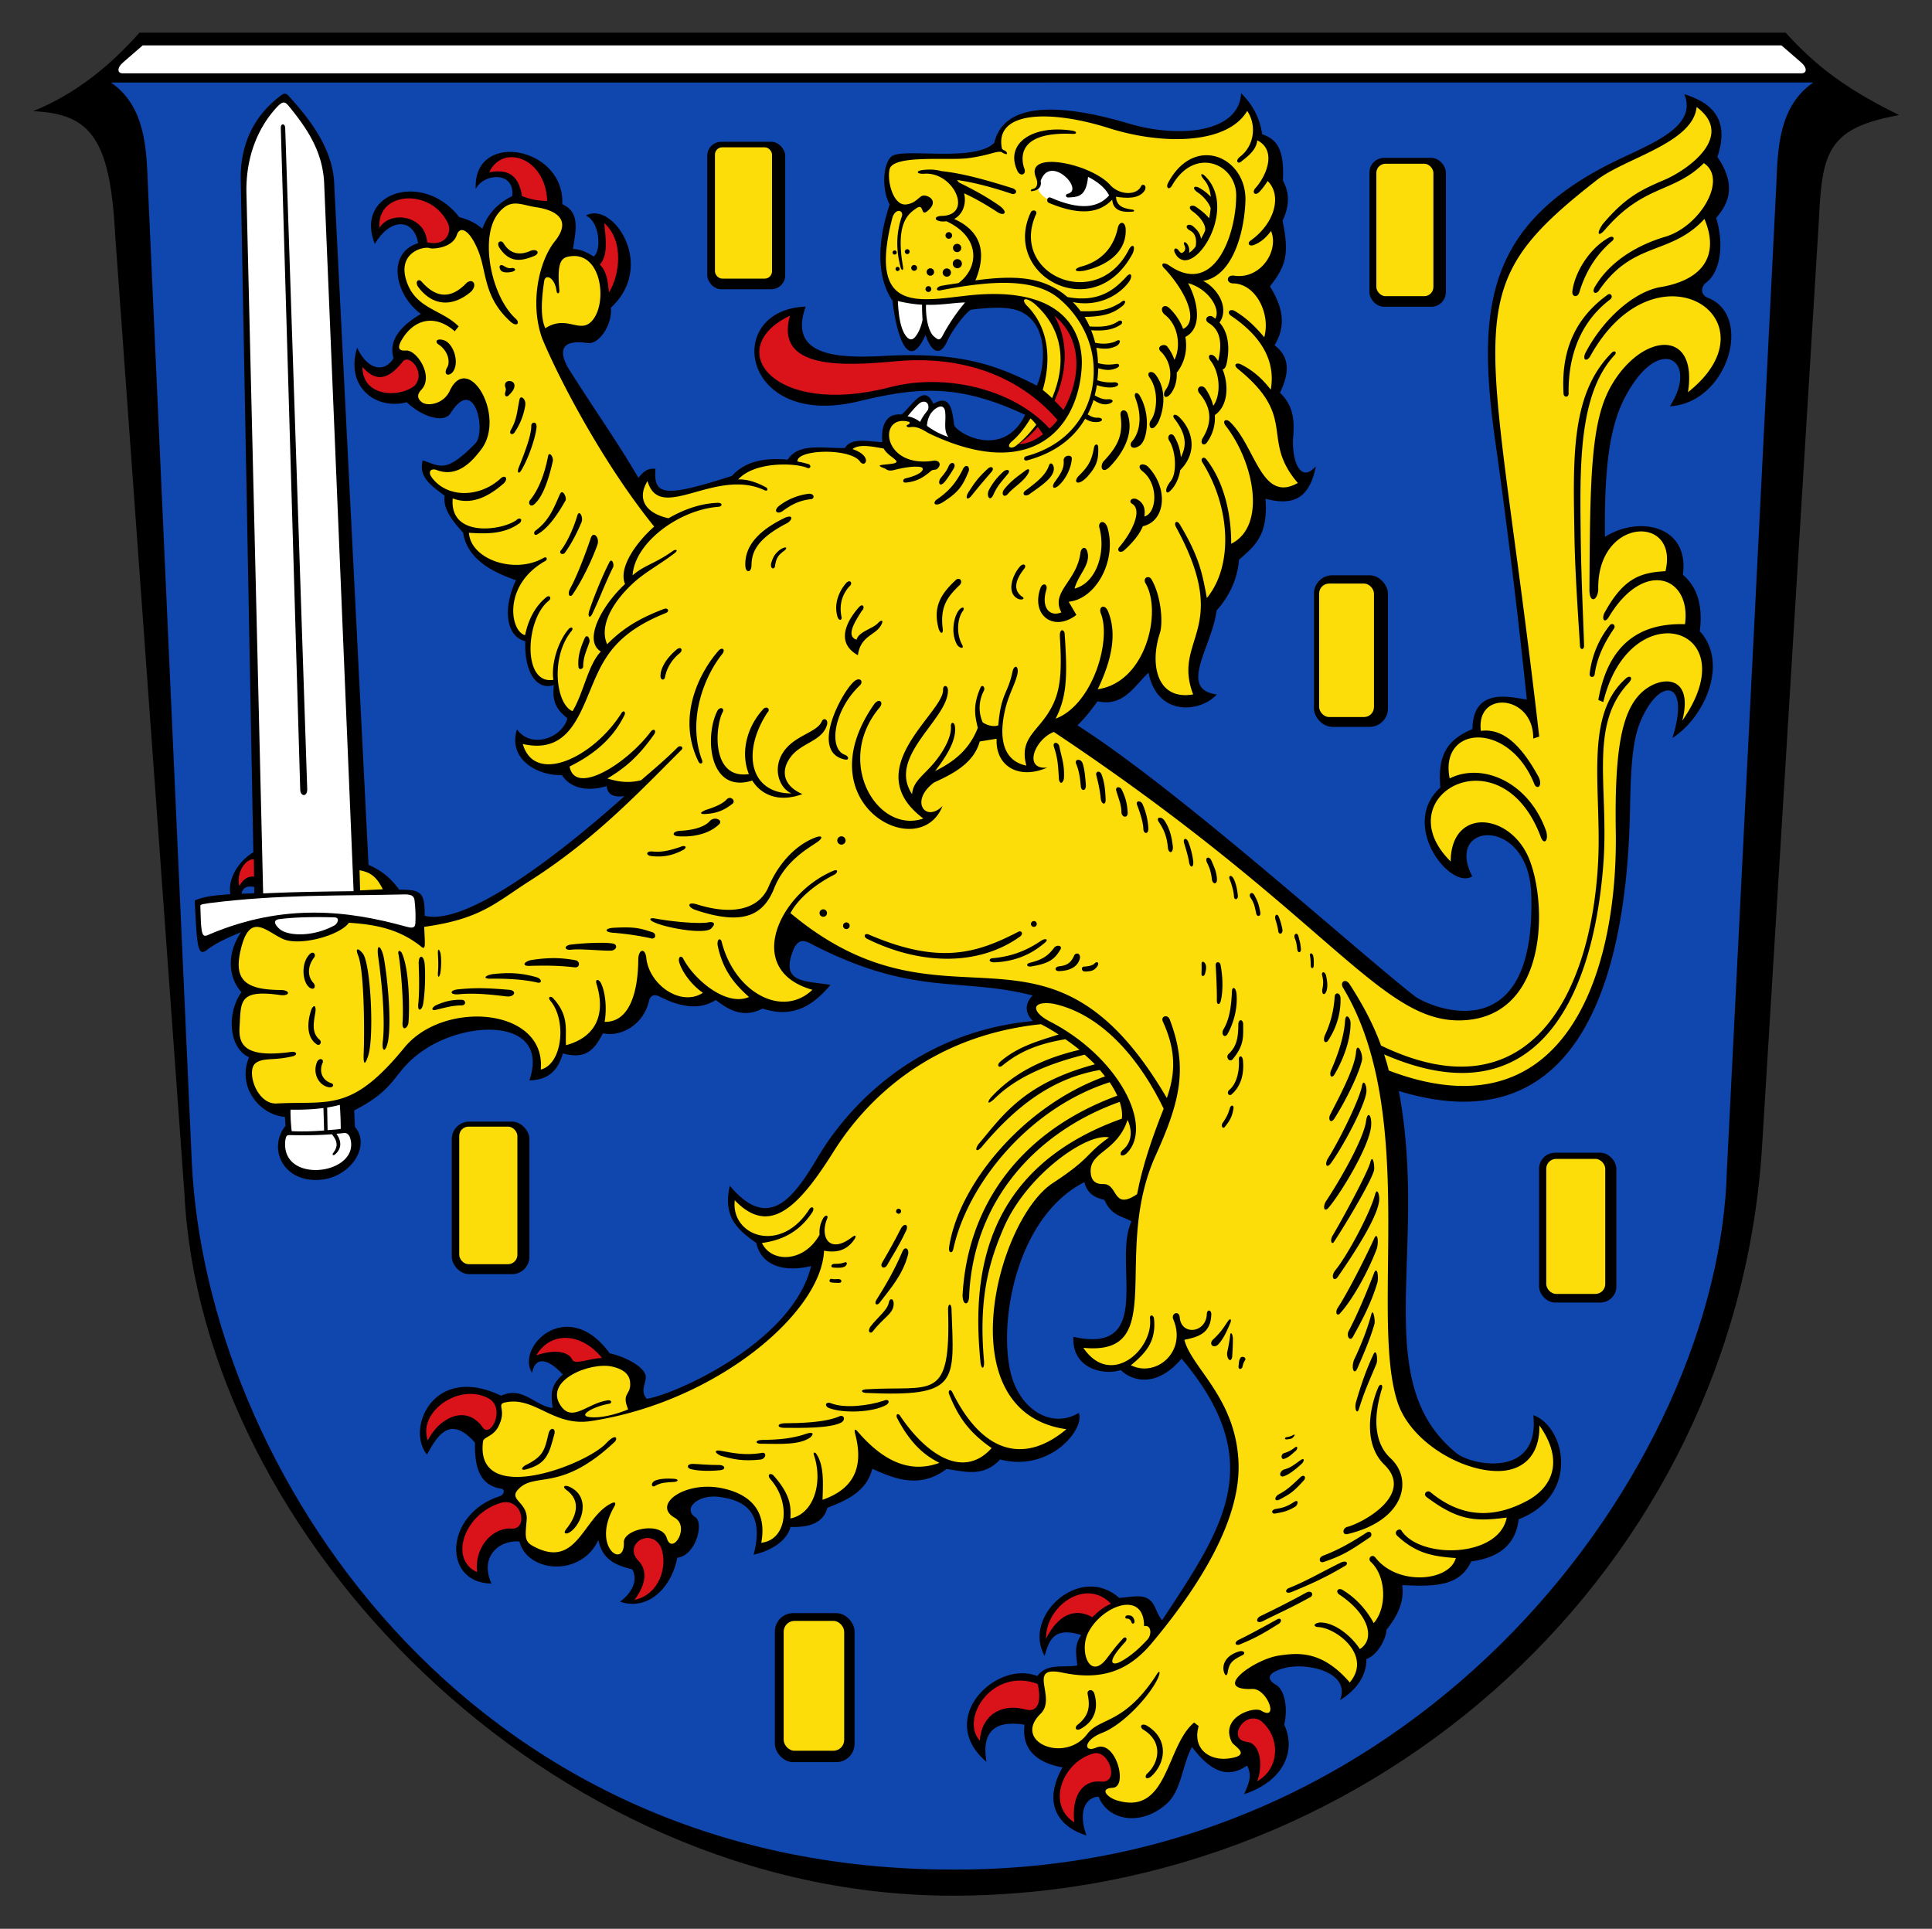<svg xmlns="http://www.w3.org/2000/svg" width="1167" height="1165"><rect width="100%" height="100%" fill="#333333" stroke="none"/><path d="M-176.078 33.35h-99.438c-1.774 2-3.825 3.682-6.421 4.742 3.478.147 4.65 1.672 4.953 7.437l4.187 57.938c1.019 20.622 22.006 42.447 46.464 42.409 25.526-.04 47.365-19.792 48.844-45.472l3.427-55.86c.18-4.065.619-5.458 4.843-6.218-3.706-1.796-5.414-3.399-6.86-4.976z" style="fill:#000;fill-opacity:1;stroke:none;stroke-width:1px;stroke-linecap:butt;stroke-linejoin:miter;stroke-opacity:1" transform="matrix(10 0 0 10 2839.376 -313.757)"/><path d="M-277.236 36.36c2.074 1.43 2.15 3.973 2.23 6.195l2.657 59.068c.862 18.114 16.324 42.76 46.05 42.674 28.289.086 46.25-24.373 46.674-42.3l2.983-59.442c.08-2.222.156-4.764 2.23-6.196z" style="fill:#0f47af;fill-opacity:1;stroke:none;stroke-width:1px;stroke-linecap:butt;stroke-linejoin:miter;stroke-opacity:1" transform="matrix(10 0 0 10 2839.376 -313.757)"/><path d="m-275.318 34.117-1.188 1.031c-.363.306-.374.667 0 .657h101.364c.374.01.363-.351 0-.657l-1.188-1.03z" style="fill:#fff;fill-opacity:1;stroke:none;stroke-width:6.025;stroke-opacity:1" transform="matrix(10 0 0 10 2839.376 -313.757)"/><g transform="matrix(10 0 0 10 16.874 -43.757)"><path d="M73.28 10.005c-.119 2.377-3.706 2.745-6.78 1.834-3.564-1.058-7.486-1.547-8.127 1.16-1.208 1.217-5.607.268-6.223.836-.528.487-.57 2.014-.1 2.89-1.035 3.148-.428 4.957.169 5.803.248 2.097.95 4.422 2 2.078.345 1.055.878 1.336 1.312.377.354-.783 1.22-1.847 1.453-1.904 1.429-.173 2.408-.176 3.059.158 1.768.909 1.293 3.64.894 4.43-2.634-1.36-4.826-2.023-9.166-1.795-2.575.135-5.925.142-4.79-2.977-5.034.183-3.908 7.44 3.185 5.723 3.632-.88 6.067-1.059 10.07.814-1.337 2.753-4.24 1.07-4.297.573-.114-1.006-.288-1.807-1.25-1.24-.55-1.254-1.256.076-1.916.65-1.158-.119-1.229 1.065-1.164 1.668-.855-.032-1.875-.304-2.262.353-1.382.029-2.781-.323-3.453.701-1.553-.147-2.668.189-3.367.985-4.01 1.277-4.764 1.238-4.619-.422-.51-.084-.768.232-1.035.533-1.357-2.32-2.512-3.89-4.285-6.703-.747-1.436.213-1.582 1.218-1.436.717.104 1.51-1.155 1.405-2.13 2.78-2.574.086-6.483-1.51-5.565.837.349.955 2.097.477 2.47-.418-.258-.835-.457-1.252-.452.142-1.062.48-2.21-.65-2.707.164-3.503-5.415-4.488-5.225-.916.442-.943 2.37-1.115 2.203.425-.84.413-1.474 1.05-1.805 1.971-.43-.37-.901-.574-1.393-.695-2.165-2.816-6.36-1.511-5.101 1.613.95-1.618 2.365-1.534 2.613-.045-1.958.612-1.362 3.173.17 4.276-1.043.605-2.014 1.505-1.652 2.671-.566.925-1.59.69-2.2-.634-.73 2.388 1.143 3.783 2.995 3.293.81.79 2.217 1.35 2.658.65 1.466-2.327 2.16 1.154 1.482 1.846-1.834 1.87-2.139 1.327-3.176 1.021-.275 1.03.578 1.559 1.327 2.133-.118.769.452 1.501 1.115 2.228.267 1.755 2.09 2.484 3.191 2.874-.858 1.831-.532 3.43.565 3.681-.073 1.858.683 3.002 1.73 2.649-.17 1.251.397 1.64.809 2.01-.279 1.151-2.154 1.893-3.043.667-.562 1.813 1.246 2.806 2.72 2.768.466.737 1.467 1.04 2.696.658.066.595.517.674 1.08.608-3.453 3.1-9.443 7.902-12.07 7.224.002-1.38-.171-1.583-1.537-1.574-.436-.594-.98-1.13-1.854-1.496l-2.068-41.008c-.036-2.279-1.573-4.13-2.778-5.463-.185-.183-.296-.122-.502.04-1.816 1.38-2.354 3.205-2.375 4.843l.764 40.826c-.967.584-1.557 1.687-1.383 2.527-.86.08-1.462.097-2.158.381.134 2.639.16 3.404.701 3.02.597-.462 1.285-.767 2.102-1.104-.977 1.438-.677 2.888.025 3.625-.931 1.286-.754 3.397.455 3.93-.747 1.807.652 3.486 2.166 3.606l.037.537c-1.022 1.243-.282 3.287 1.858 3.271 2.042-.015 3.343-2.066 2.332-3.207l-.043-.992c2.768-1.422 2.268-2.355 4.248-3.674 2.789-1.857 7.588-1.806 6.334 1.86.889-.031 1.66-.345 2.023-1.633 1.401.388 1.913-.235 2.42-1.213 1.066.233 2.415-.48 2.772-1.912.085-.426.366-.464.695-.287 1.385.706 2.49.743 3.346.185.66.492 1.578 1.174 2.828.518 1.88.619 3.08-.217 4.103-1.426-1.472-.267-3.097-.056-2.224-2.16.27-.6.619-.567 1.056-.323 6.184 3.211 8.961 1.986 13.381 3.12-.394.392-.556.96.012 1.544-6.974.647-11.132 5.107-12.961 8.18-1.47 2.47-2.971 4.6-5.344 1.768-.431 1.877.47 2.668 1.598 3.453.31 1.405 1.734 1.789 3.314 1.394-1.122 4.665-8.382 7.814-9.933 8.022-.478-.558.113-1.1-.104-1.53-.29-.573-1.391-1.062-2.129-1.218-2.536-3.486-5.679-.42-4.693 1.176.262-1.224 1.234-.599 1.861.109-.837.7-.684 1.355-.617 2.016-1.066-.115-1.79-1.34-3.113-.74-4.06-1.95-5.765 1.957-4.479 3.554.58-1.024 1.35-2.484 2.903-.717-.03 1.571.325 2.583 1.595 2.782.235.032.166.371-.093.449-3.378 1.088-3.47 5.257-.506 5.275-.737-1.62.463-2.643 1.691-2.535.489 1.887 3.712 2.165 4.766-.092.246 1.231 1.12 1.542 2.047 1.772.35.629.032 1.371-.735 1.955 1.686.568 3.106-.841 3.453-2.656 1.135-.133 1.616-2.106 1.096-2.446-.79-.517.163-1.415 1.488-1.222 1.11.16 2.788.634 2.028 3.484 1.02-.227 2.001-.805 2.23-1.68 1.201.049 2-.28 2.223-1.152 1.273-.488 2.38-1.03 2.715-2.36 1.451.666 2.913 1.192 4.484.016 1.099.142 2.214.526 3.235-.576 3.048.79 5.152-1.874 4.753-2.816-1.64 1-3.615-.2-4.134-2.51-.71-3.164.426-9.359 4.47-11.424.202.736.667.941 1.21 1.068.437.98 1.072.977 1.642 1.297-1.16 2.466 1.455 8.088-3.51 6.977-.109 1.913 1.807 2.35 2.861 2.008.662.651 2.138 1.116 3.672-.692 5.306 6.301 2.48 10.234-1.172 15.799-.348-.382-.384-.928-.755-1.223-.428-.34-.95-.2-1.84-.12-2.346-2.106-5.87 1.08-4.506 3.497.263-.9.536-1.794 2.215-1.254-.457.611-.29 1.223-.244 1.834-.824.158-1.806-.168-2.412.641-2.489-.988-6.155 2.58-3.073 5.178-.228-1.369.076-2.59 2.301-2.239-.244 1.905 1.386 2.422 2.295 2.575-1.413 2.523.185 3.754 1.447 4.109-.464-1.245-.187-2.276.733-2.338.596 1.517 2.664 1.78 4.15.39.86-.804.902-2.315 1.488-3.392.976 1.276 2.028 2.033 3.326 1.123.366.661.041 1.184-.173 1.729 2.572-.86 3.1-2.797 2.42-4.192.255-1.144-.03-2.145-.49-2.41-.564-.324-.584-.71.452-1.002 1.404-.394 4.086.236 3.407 1.922 1.034-.632 1.61-1.513 1.593-2.48.69-.244 1.186-1.218 1.221-1.774.63-.798 1.084-1.65.945-2.691 1.945.086 3.453.1 4.17-1.434 1.739-.225 2.695-1.073 2.866-2.543 3.731-1.461 2.807-5.598.884-6.29.4 3.823-3.706 3.052-4.636 2.3-5.35-4.326-1.671-12.209-3.489-21.88 11.426 3.5 13.789-7.916 13.963-16.946.046-2.378.113-4.109.616-5.334 1.134-2.766 3.073-2.61 1.947.959 2.021-1.308 3.378-4.584 1.652-6.45.189-1.468-.109-2.631-1.02-3.408.41-2.965-2.637-3.6-4.708-2.289-.066-5.514.57-7.55 1.673-9.213 1.92-2.894 3.917-1.26 2.25 1.323 3.506-.193 5.067-5.507 2.272-6.56-.437-.186-.4-.66-.096-.897.949-.702 1.072-2.485.617-3.918.826-.946 1.195-2.052.075-3.684.618-1.836.133-3.141-1.996-3.789.846 2.063-2.237 3.062-4.475 4.191-7.557 3.815-8.067 8.868-6.924 16.926a429.167 429.167 0 0 1 1.883 15.446c-.937-.124-3.258-.798-3.281 1.785-1.508.63-2.119 1.545-1.942 3.53-2.499 2.257.608 6.223 1.928 5.364-1.717-3.296 3.406-3.665 3.562 1.055.324 9.743-6.273 6.78-7.043 6.178-3.631-2.843-14.16-12.388-20.367-16.354.48-.458.854-.951 1.211-1.451 1.579.343 2.205-.906 3.084-1.729.524 2.666 3.128 2.415 4.125 1.315-2.373-.316-.28-2.894-.017-5.067.772-.864 1.253-1.874 1.359-3.072 1.026-.89 1.752-1.509 1.598-3.68 1.406.36 2.625.235 3.04-1.966-.981 1.125-1.474-.487-1.367-1.762.1-1.177-.064-1.964-.798-2.676.5-1.071.697-2.086-.33-2.869.464-.784.802-1.843-.278-3.555.952-1.217 1.188-1.92.762-3.972.39-.807.465-1.613.023-2.42.077-1.685-.236-2.465-1.25-2.795-.13-.827-.443-1.655-1.277-2.483zM13.674 57.948v.377l-.77.036c.055-.339.288-.501.77-.413z" style="fill:#000;fill-opacity:1;stroke:none;stroke-width:1px;stroke-linecap:butt;stroke-linejoin:miter;stroke-opacity:1"/><path d="M29.484 16.67c-.361-.007-.703.122-1.086.606-1.12 1.415-.438 4.94 1.043 6.33.285.224.144.535-.242.242-1.7-1.5-1.47-3.03-2-4.328-.542-1.325-1.11-1.506-1.293-.953-.274.824-1.503.85-1.616.803-.344-.146-2 .225-1.425 1.98.552 1.689 2.128 1.71 3.15 2.739l-.234.298c-1.187-1.057-2.503-.764-3.256.612-.219.437-.09.578.318.549.636-.046 1.695 1.55.922 2.367-.297.314-.228.563.041.761.325.248 1.292.126 1.676-.699 1.119-2.402 3.461 1.587 1.857 3.598-.389.487-1.303 1.71-2.648 1.191-.329-.124-.554.08-.309.43.927 1.285 2.891 1.236 4.139.107.287-.293.517-.044.238.252-1.027.913-2.055 1.324-3.101.924-.21 2.407 3.014 1.94 3.859 1.301.206-.195.39-.015.195.182-.944.71-2.118.655-3.076.593.118 1.637 2.797 2.51 4.496 1.524.215-.123.266.083.135.17-2.616 1.462-2.136 4.274-1.238 4.49.214-1.019.648-1.77 1.279-2.29.19-.163.375.045.123.237-1.38 1.123-1.579 5.06.309 4.752-.145-.915.261-2.31.927-3.074.184-.181.33-.038.13.17-1.24 1.578-.902 4.385.099 4.797.674-1.11.931-2.796 1.71-3.602-1.09-.674.064-2.78 1.46-4.078-.416-.993.69-2.524 1.762-3.47-3.07-3.794-5.734-8.87-6.774-11.382-.763-2.174-.158-4.69.772-5.847 1.073-1.336.01-1.896-1.143-2.063-.457-.066-.838-.21-1.2-.218zm3.525 3.169a1.68 1.68 0 0 0-.345.033c-.456.09-.713.34-.565 2.033.02.214-.14.268-.172.033-.102-.796-.658-1.036-.74-.607-.134.891-.274 2.146.066 2.87 1.348-.874 2.142.466 2.9-.546.81-1.08.492-3.795-1.144-3.816z" style="fill:#fcdd09;fill-opacity:1;stroke:none;stroke-width:1px;stroke-linecap:butt;stroke-linejoin:miter;stroke-opacity:1"/><path d="M34.81 17.854c.099.959.241 1.946-.266 2.5.44.435.502 1.115.547 1.688.619-.942.966-3.094-.281-4.188zM27.865 14.776c1.406-.26 1.817.475 1.984 1.453.443.156.908.29 1.516.281-.096-2.615-2.677-3.471-3.5-1.734zM25.396 17.917c-.997-2.226-4.362-1.994-4.156.218.595-1.041 2.762-.8 2.875.875 1.036.26 1.485-.488 1.28-1.093zM20.208 26.542c-.025 1.726 2.095 1.93 3.141 1.14.723-.795-.325-1.99-.719-1.453-.958 1.22-1.71 1.132-2.422.313z" style="fill:#da121a;fill-opacity:1;stroke:none;stroke-width:1px;stroke-linecap:butt;stroke-linejoin:miter;stroke-opacity:1"/><path d="M100.795 10.84c-.223 2.187-4.32 3.08-6.03 4.413-8.761 6.829-6.4 8.076-3.478 33.613l-.361.117c.03-2.64-3.473-2.963-3.163-.46 1.4-.19 2.5.975 3.489 2.786.274.582-.127.803-.274.39-1.542-3.791-5.742-3.519-5.1-.306 1.926-.973 4.77.157 5.839 3.213.133.59-.143.776-.315.375-2.384-6.497-9.46-2.523-5.463 1.428.02-3.337 3.698-2.946 4.787-.037 1.056 2.818.977 9.155-3.76 9.611-5.173.498-8.04-6.105-25-17.398-1.173.463-1.86 2.298-.396 2.154-1.726.754-3.14-.093-3.057-1.744l-1.021.166c-.349 1.268-1.51 1.909-2.762 2.48-1.488 1.111-.517 2.449.516 1.42-1.408 3.535-8.345-.149-4.125-6.16.297-.39.59-.108.326.203-2.775 3.296-.119 7.677 2.639 6.71-3.987-2.977 1.236-6.377 1.191-7.776-.013-.292.262-.306.293-.018.097 1.76-3.707 4.013-2.164 6.322.05-.766.713-1.152 1.328-1.89.56-.672 1.058-1.547 1.018-2.203-.022-.246.184-.303.236-.03.132.82-.49 1.825-1.197 2.733.97-.49 2.02-1.163 2.584-2.612-.167-.705-.319-1.334.164-2.435.094-.209.3-.03.207.185A2.19 2.19 0 0 0 57.668 48c.159.13.62.319.945.185.17-1.982.577-1.865.865-3.271.088-.36.339-.363.309.058-.079.583-.512 1.263-.736 2.162-.362 1.454-.354 3.153 1.257 3.485-.443-1.635.662-2.037 1.416-3.33.61-1.044.759-2.071.606-4.51-.006-.477.273-.367.289-.14.19 2.668.117 3.84-.543 5.146 2.265-.862 3.378-4.77 2.73-6.358-.151-.398.208-.584.41-.183.588 1.34.27 2.965-.599 4.763 2.913-.41 3.899-4.678 2.895-6.39-.191-.311.15-.513.334-.281.591.97.74 2.634.523 3.296-.608 1.85-.195 4.066 2.014 3.688-1.295-3.411 2.381-3.843-1.036-10.111-.152-.277.048-.442.221-.174 1.194 1.996 1.36 2.948 1.643 4.46 1.576-1.909 1.469-5.414-.283-8.212-.119-.187.081-.374.248-.17 1.038 1.324 1.51 3.215 1.505 5.107 2.158-1.072 1.376-4.952-.353-7.154-.179-.264.006-.416.248-.234 1.582 1.461 1.906 4.974 4.129 3.716-2.303-2.688.058-3.917-3.625-6.894-.302-.255-.077-.39.166-.281.62.304 1.233.766 1.824 1.54.404-2.244-1.28-3.711-2.389-4.456-.294-.211-.086-.447.2-.309.797.479 1.32 1.032 1.797 1.598.396-1.438-.518-3.218-1.856-3.252-.482.004-.444-.55.047-.465 1.597.225 2.713-1.505 2.22-2.701-.263.343-.561.658-1.02.836-.298.127-.434-.087-.235-.244 1.504-1.058 1.92-2.762 1.05-3.608-.14.212-.285.428-.507.66-.245.254-.457.035-.248-.215.716-.798 1.307-2.311.127-2.906-.064.621-.614.992-1.006 1.313-.171.114-.333-.073-.053-.31.89-.666 1.031-1.934.451-2.778-1.22 2.048-5.153 2.053-8.338 1.043-3.576-1.135-6.926-1.032-6.48 1.213.033.143.284.107.309.316.01.09-.215-.004-.327-.084-.261-.105-.767.208-2.06.37-1.175.146-4.492-.226-4.703.66-.166.693.2 2.165.957 2.134.677-.055.829-.566 1.134-.543.42.033.851.442.137.98-.36.251-.141-.548-.625-.202-.443.317-1.268.844-.793 3.529.033.22-.066.261-.14.053-.26-.955-.31-2.001.062-3.08.144-.367-.336-.571-.557.03-1.509 5.799 1.514 5.065 4.532 4.731 6.375-.705 6.978 2.791 6.898 4.287-.193 3.644-2.93 7.053-9.23 4.037-.262-.139-.658-.444-1.104-.377-.27.041-.285-.1-.193-.136.154-.06.17-.141.09-.182a1.461 1.461 0 0 0-.327-.053c-1.509-.063-1.147 2.802 1.73 2.414.381-.085.501.152.438.293-.158.357-.35.16-.52.323-.407.34-.79.619-1.49.69-.221.037-.24-.2-.036-.253 1.084-.248 1.235-.657.845-.695-.263-.026-.678-.023-1.527.187-.396.11-.468-.057-.606-.105-.613-.215-.063-.195.405-.262.855-.105-.158-.38-.436-.926-.696-.123-1.493-.29-1.885.034 1.261.426.753 1.189.452.75-.596-.835-3.851-.738-3.776 0 .26.043.478.102.686.166.164.073.104.338-.17.19-.818-.29-3.152-.328-4.1.73.595-.041 1.264.242 1.692.478.122.083.105.28-.141.152-2.965-1.35-6.287 2.039-7.027-.537-.72 1.197.038 1.987 1.27 2.246 1.139-.65 2.105-.898 2.98-.931.306 0 .278.227.023.242-2.4.188-5.055 2.183-5.174 4.139.737-.635 1.324-.683 2.428-1.471.201-.14.325-.035.145.103-.912.71-1.765 1.136-2.508 1.811-1.296 1.177-2.095 2.642-1.6 3.719 1.11-1.14 2.273-1.688 3.443-2.14.268-.072.312.17.11.25-3.098 1.233-3.8 2.797-4.516 4.519-.815 1.96-1.552 3.98-4.135 3.396.725 2.506 4.276.807 5.957-1.861.115-.197.278-.097.188.113-.563 1.136-1.491 2.207-3.318 3.107.32 1.763 3.37-.104 4.863-2.052.194-.3.416-.14.242.113-.952 1.353-1.744 2.016-2.822 2.664.46.134 1.146.329 2.035.104.825-.706 1.541-1.317 2.182-1.961.178-.203.42-.03.255.129-2.482 2.47-5.196 5.387-9.152 7.906-2.05 1.305-2.939 2.307-6.385 2.781.048 1.156.118 1.474-.244 1.145-1.304-1.02-2.717-1.29-4.303-1.391-.547.77-2.98 1.436-3.994.975-1.01-.46-1.988-1.65-2.533.617-.427 1.775.148 2.458 2.408 2.469.62.01.572.406-.084.298-2.479-.345-2.308.443-2.4 1.895-.062.985.139 1.957 3.105 1.549.323-.053.435.165.123.258-1.172.282-1.78.066-2.252.412-.606.443.046 2.508 1.262 2.443 3.186-.17 4.505.552 7.717-3.377 2.372-2.902 8.567-2.414 8.236 1.328 1.32-.33 1.574-2.99.577-4.16-.173-.207.006-.311.158-.162 1.011 1.09.727 1.923.79 2.851 1.846-.502 2.408-1.901 1.837-3.722-.064-.205.055-.333.248-.078.3.56.39 1.575.248 2.388 1.484.034 2.019-1.745 2.033-3.771.012-.634.428-.722.488-.057.187 1.6 2.088 2.936 3.416 2.076-.638-.443-1.234-1.19-1.44-1.867-.06-.35.152-.418.274-.154.676 1.255 2.596 2.869 3.95 2.273-.874-.78-1.585-1.613-1.893-3.117-.056-.41.189-.489.252-.178.785 3.03 3.664 4.59 5.47 2.86-4.181-1.182-2.025-5.803 1.262-7.186.291-.132.31.11.037.246-1.011.506-2.136 1.377-2.623 2.309 9.606 8.03 15.467-1.21 22.733 11.168.491-1.39.609-2.774-.24-4.617-.142-.326.281-.467.417-.123 1.119 2.94.615 4.966-.855 8.218-2.698 5.968.864 12.128-4.365 11.61 1.658 2.44 4.23.095 4.027-1.76-.034-.262.206-.253.242-.002.138 1.345-.46 2.048-1.396 2.814 1.519.762 3.39-.81 2.564-2.765-.163-.376.356-.573.387-.113.103 1.115 1.609.927 1.635-.227.016-.284.274-.248.271.027-.028 1.181-.821 1.37-1.627 1.543.429 1.699 3.128 3.514 3.272 7.438.14 3.824-2.956 8.153-5.23 10.87-1.238 1.48-2.78 2.345-5.387 1.798-2.247-.472-.326 1.49-1.338 2.478-1.731 1.692 1.45 3.029 2.814 1.229.771-1.017 2.201-.57 4.133-3.5.265-.442.296-.258.15.105-.507 1.106-2.13 2.837-3.37 3.317-1.166.45-1.13 1.223-.374.898 1.184-.508 1.955 2.372 1.004 2.424-.84.046-.315.587.24.758 3.107.957 2.962-3.276 4.674-4.698l.276.211c-.406 1.41.69 2.107 1.806 1.961 1.46-.19.311-.753.196-.988-.746-1.513 1.327-2.174 1.773-1.902 1.106.673.364-1.341-.527-1.309-2.536.092.123-1.805 1.613-2.021 1.17-.17 2.592-.307 4.266 1.625 1.347-1.591-.73-3.243-1.862-3.342-.327.003-.4-.21.053-.277.916-.02 1.941.857 2.416 1.603.937-.58.576-2.083-1.233-3.287-.267-.185-.084-.426.166-.3.855.516 1.464 1.21 1.907 2.02.833-.952.736-2.878-.182-3.702-.203-.192.063-.516.283-.258 1.342 1.735 4.48 1.444 4.858.03-1.51-.102-2.447-.33-3.543-1.347-.256-.274.175-.49.26-.308 1.14 1.738 5.89 1.643 6.357-.791-1.91.25-2.92.196-4.842-1.239-.249-.2.056-.46.246-.285 2.133 1.764 4.165 1.402 5.828.512 1.518-.812 2.26-2.413.74-4.555.038 1.814-.994 2.766-2.533 2.758-2.246-.012-5.265-1.804-6.035-4.162-1.697-5.202 1.306-17.462-3.302-25.047-.18-.333.152-.575.406-.2.903 1.395 1.489 2.576 1.902 3.71 8.961 4.324 12.69-3.123 13.11-11.07.227-4.328-.872-8.78 1.62-11.051.287-.31.549-.112.221.222-2.432 2.57-1.178 6.327-1.523 10.916C94.523 65.03 90.9 71.98 81.92 68.061c.103.325.203.65.28.975 10.627 4.044 13.85-5.867 13.712-14.444-.077-4.81.334-7.26 1.57-8.398 1.152-1.061 3.16-1.075 2.447 1.71 3.998-5.706-3.17-7.781-4.773-1.124l-.3-.125c.575-3.282 2.413-4.669 5.237-4.576.393-2.883-2.491-3.981-4.619-.407-.224.343-.41.146-.273-.226 1.172-2.172 2.209-2.487 3.71-2.57.842-3.455-4.165-3.273-4.058 1.132-.06.673-.518.811-.533.024.039-6.617.062-10.116 1.28-12.291 1.816-3.247 5.287-3.618 4.673.324 5.545-4.397-1.952-9.338-5.914-2.156-.196.31-.46.239-.3-.18 1.073-2.077 2.956-3.744 4.57-4.016 2.518-.424 3.575-1.89 2.638-4.113-2.072 2.24-4.294 1.297-6.375 4.326-.16.242-.433.157-.273-.174.959-1.67 2.721-2.613 4.285-3.078 2.09-.62 3.795-3.475 2.328-4.445-1.838 1.82-3.583 1.267-5.937 3.977-.456.552-.577.27-.162-.307 1.329-1.562 2.21-2.021 3.7-2.652 1.402-.594 4.33-2.644 1.962-4.407zM60.203 22.467c-.08.05-.031.212.187.422 1.324 1.368 1.41 3.319.907 5.04.191.15.384.316.564.493.79-1.84.834-4.052-1.072-5.708-.296-.235-.506-.297-.586-.247zm.355 7.18c-.336.562-.724 1.056-1.144 1.406-.32.282-.088.473.224.278.438-.322.87-.783 1.268-1.303a2.213 2.213 0 0 0-.348-.38zM20.03 56.94l.035 1.217 1.37-.067c-.382-.787-.778-1.035-1.405-1.15zm46.54 44.377c-.82-.111-2.009.651-2.528 1.678-.561 1.108.097 2.965 1.156 1.51.354-.464.565-.754.94-1.149.172-.194.319.013.134.205-1.202 1.295-.757 1.424-.312 1.2.646-.336 1.18-.832 1.68-1.372.258-.31.21-.888-.221-.795 0-.829-.359-1.21-.85-1.277z" style="fill:#fcdd09;fill-opacity:1;stroke:none;stroke-width:1px;stroke-linecap:butt;stroke-linejoin:miter;stroke-opacity:1"/><path d="m13.639 56.275.009 1.046c-.35-.06-.702.19-.865.549-.2-.548.222-1.573.856-1.595zM65.42 101.245c-.512.216-.816.515-1.125.812-1.102-.62-2.11-.088-2.797 1.297-.043-1.938 2.386-3.723 3.922-2.11zM60.987 106.085c.203.804.168 1.831-.795 1.525-1.538-.359-2.6.463-2.696 1.9-1.206-1.308.74-4.448 3.491-3.425zM64.342 110.292c.96-.297 1.67 1.864.421 1.687-1.113-.072-1.73.933-1.562 2.469-1.7-1.085-.704-3.634 1.14-4.156zM74.482 108.323c-1-.683-2.111 1.156-.812 1.266.904.172.874 1.682.578 2.375 1.37-.75 1.433-2.658.234-3.641z" style="fill:#da121a;fill-opacity:1;stroke:none;stroke-width:1px;stroke-linecap:butt;stroke-linejoin:miter;stroke-opacity:1"/><path d="m13.638 56.275.01 1.046c-.351-.06-.702.19-.866.548-.2-.547.222-1.572.856-1.594z" style="fill:#da121a;fill-opacity:1;stroke:none;stroke-width:1px;stroke-linecap:butt;stroke-linejoin:miter;stroke-opacity:1"/><path d="M32.136 34.224c.16-.354.418.198.34.375-.557.993-1.134 1.758-1.75 2.075-.155.058-.215-.152-.051-.263.83-.608 1.111-1.41 1.46-2.187zM33.181 35.527c.116-.404.374.076.263.375-.347.827-.68 1.404-1.01 1.865-.131.16-.39.025-.239-.153.4-.497.802-1.453.986-2.087zM33.998 36.874c.149-.456.571-.03.388.445-.386 1.055-.978 2.22-1.47 2.942-.149.246-.385.06-.144-.372.393-.717.924-2.112 1.226-3.015zM35.104 38.372c.16-.355.32.086.242.264-.463.93-.79 1.836-1.227 2.754-.14.348-.328.296-.223-.093.278-.856.814-2.165 1.208-2.925zM33.623 42.94c.16-.354.363.065.286.243-.204.589-.35.841-.37 1.423.01.199-.263.258-.283.057-.042-.442.018-.945.367-1.722zM31.42 31.917c.066-.292.332.045.285.312-.252 1.118-.611 2.188-1.141 2.622-.202.172-.391-.069-.228-.274.534-.654.89-1.633 1.084-2.66zM30.404 30.105c-.012-.242.348-.327.317.085-.065.672-.533 1.985-.953 2.645-.12.172-.234.087-.13-.2.253-.631.776-1.925.766-2.53zM29.691 28.52c.043-.311.398-.065.352.32a4.018 4.018 0 0 1-.657 1.666c-.12.168-.336.095-.227-.142.377-.651.37-1.066.532-1.844zM28.817 27.605c.027-.304.541-.282.573.033.009.234-.141.408-.359.627-.139.129-.28.016-.183-.252.065-.193-.048-.216-.03-.408zM23.544 21.667c-.168-.314.062-.477.235-.282.793.914 1.686 1.124 2.656.141.375-.416.765.007.344.453-1.003.877-2.278 1.01-3.235-.312zM25.332 26.557c.185-.336.05-.985-.528-1.375-.258-.17-.106-.407.347-.246.541.191.953 1.344.499 1.923-.285.295-.575.117-.318-.302zM28.455 19.3c-.169-.314.132-.457.273-.234.277.476.776.808 1.555.492.407-.21.722.073.313.273-.706.284-1.482.51-2.141-.53zM28.546 20.685c-.145-.255.01-.37.179-.256.182.11.315.167.476.14.18-.053.41.148-.015.235-.34.064-.557.004-.64-.119zM62.271 12.198c-1.918-.028-3.19 1.01-2.51 2.486.181.407.6.227.407-.172-.186-.6-.389-2.203 2.94-2.05.266.015.265-.133.02-.186a5.735 5.735 0 0 0-.857-.078zM71.06 13.755c-.787.05-1.607.556-2.205 1.695-.13.303.1.42.262.115 1.369-2.382 3.871-1.295 3.867.62-.005 2.394-1.328 6.091-4.021 4.242-.444-.308-.587-.051-.27.207 1.488 1.65 1.942 3.224 1.084 3.607a3.359 3.359 0 0 0-.85-1.272c-.361-.314-.637.14-.22.442.857.696.91 2.036.545 2.687-.002.004 0 .009-.002.012a2.588 2.588 0 0 0-.444-.82c-.201-.198-.704.037-.353.342.636.63.712 1.683.27 2.29-.212.276-.067.67.304.24.291-.387.385-.846.365-1.296.01-.007.02-.006.032-.018.445-.586.63-1.348.488-2.12 1.044-.532.773-2.114.164-3.25 1.29.359 1.992 1.621 1.64 2.144-.055-.042-.105-.088-.167-.125-.268-.143-.593.193-.176.42.8.511.703 1.527.52 2.265-.056-.081-.108-.167-.17-.238-.254-.275-.53-.113-.298.203.605.768.644 2.098.174 2.74a3.192 3.192 0 0 0-.492-1.064c-.253-.275-.611.018-.328.328.71.854.773 1.732.172 2.703-.168.293.063.501.25.266a2.513 2.513 0 0 0 .492-1.674c.8-.549.859-1.801.467-2.764.09-.004.184-.091.24-.324.2-.908.144-1.867-.424-2.5.62-.89-.13-2.088-.99-2.514 1.765-.283 2.491-2.895 2.555-4.837.054-1.65-1.168-2.836-2.48-2.752zM54.556 14.618a3.528 3.528 0 0 0-.552.033c-.425.074-.279.255.166.217 1.765-.106 2.968 2.53.998 2.55-.438.022-.446.277-.016.329.12.01.227.005.332-.006 2.094.974 1.959 2.83.72 3.734-.356.06-.65.093-1.05.168-.338.09-.33.352.024.258 2.9-.56 5.532-.761 7.054.467 1.036.836 1.931 2.197 2.11 3.78.263 2.337-.903 4.944-4.063 5.79-.18.084-.122.302.078.244 1.717-.463 2.833-1.367 3.502-2.511.225.135.417.21.717.197.41-.018.386-.278.023-.262-.213.006-.376-.066-.586-.2.141-.277.26-.567.352-.868.293.189.577.306.861.244.434-.094.35-.33-.023-.287-.19.02-.474-.062-.766-.24.051-.203.098-.407.13-.618.304.108.724.184 1.038.12.376-.084.293-.303-.004-.291a2.49 2.49 0 0 1-1.004-.122c.025-.233.05-.468.053-.709v-.017c.448.12.707.154 1.107-.008.264-.12.148-.299-.037-.252-.395.06-.668.058-1.084-.05a6.216 6.216 0 0 0-.1-.928c.58.11.882.045 1.21-.102.3-.181.288-.504-.074-.271-.345.138-.763.165-1.207.07a5.722 5.722 0 0 0-.243-.754c.719.045 1.27 0 1.778-.334.197-.13.046-.354-.162-.197-.448.3-.968.345-1.707.302a5.28 5.28 0 0 0-.305-.576c1.332-.024 1.82-.278 2.332-.697.224-.242.098-.407-.176-.158-.657.392-1.14.544-2.396.508a4.931 4.931 0 0 0-.471-.55c1.416.29 2.697-.295 3.392-1.22.263-.397.102-.635-.177-.287-.701.75-1.647 1.556-3.541 1.203-.13-.11-.259-.219-.403-.316-1.275-.865-2.721-1.017-5.154-.69.59-1.419.562-2.874-1.285-3.71.538-.285.749-.928.601-1.55.62.283 1.333.686 2.032 1.149.402.244.656.003.093-.406-.839-.58-1.566-.968-2.439-1.397-.038-.05-.075-.101-.12-.148 1.069.14 2.347.506 3.306.832.226.084.445-.182.06-.334-1.655-.52-3.022-.9-4.309-1.037a2.591 2.591 0 0 0-.615-.092z" style="fill:#000;fill-opacity:1;stroke:none;stroke-width:1px;stroke-linecap:butt;stroke-linejoin:miter;stroke-opacity:1"/><path d="M70.93 14.897c-.098-.02-.084.12.173.405.203.266.308.602.348.964a2.825 2.825 0 0 0-.713-.552c-.268-.143-.462-.01-.115.263.355.213.716.65.818.973-.02.203-.043.407-.092.61-.22-.261-.452-.457-.83-.714-.268-.142-.524.06-.146.311.452.326.806.83.73 1.156-.074.18-.16.333-.248.489-.03-.238-.135-.488-.523-.795-.276-.163-.54.076-.123.302.387.208.382.68.32.967-.13.155-.261.299-.392.37a.683.683 0 0 0-.125-.55c-.128-.154-.259-.111-.147.116.102.226-.007.393-.186.449a.505.505 0 0 1-.14-.113c-.176-.272-.358-.17-.28.052.133.297.314.438.516.48a.171.171 0 0 0 .11.014c1.191.021 3.004-3.42 1.175-5.123a.344.344 0 0 0-.13-.074zM60.814 17.098a.2.2 0 0 0-.25.127c-1.76 3.805 3.838 6.844 6.168 2.455.195-.445-.017-.677-.27-.156-1.96 3.712-7.162 1.416-5.585-2.174.077-.132.023-.223-.063-.252z" style="fill:#000;fill-opacity:1;stroke:none;stroke-width:1px;stroke-linecap:butt;stroke-linejoin:miter;stroke-opacity:1"/><path d="M66.082 17.837c-.107-.003-.22.114-.26.35-.226 1.027-.868 1.902-2.117 2.267-.52.117-.602.387.096.273 1.569-.35 2.571-1.25 2.507-2.531-.018-.237-.12-.357-.226-.36zM55.623 18.397a.2.2 0 0 0 0 .4.2.2 0 0 0 0-.4zM95.658 18.677a.354.354 0 0 0-.168.054c-1.15.633-2.06 2.083-2.2 3.24-.043.367.352.4.434.012.358-1.152.972-2.219 1.989-3.068.112-.105.08-.241-.055-.238zM56.107 19.104a.25.25 0 1 0 .04.499.25.25 0 0 0-.04-.499zM53.097 19.427a.15.15 0 0 0 .012.298.15.15 0 0 0 .15-.15.15.15 0 0 0-.162-.148zM52.347 19.503a.125.125 0 1 0 .01 0h-.01zM56.14 20.026a.275.275 0 1 0 0 .55.275.275 0 0 0 0-.55zM53.52 20.382a.175.175 0 1 0 .025.349.175.175 0 0 0-.026-.35zM52.527 20.495a.125.125 0 1 0 .01 0h-.01zM54.51 20.579a.225.225 0 0 0-.225.226.225.225 0 0 0 .45 0c0-.124-.1-.226-.225-.226zM55.504 20.589a.25.25 0 1 0 0 .5.25.25 0 0 0 0-.5zM54.379 21.66a.175.175 0 1 0 .026.35.175.175 0 0 0-.026-.35zM95.556 22.143a.17.17 0 0 0-.13.03v.002c-2.275 1.633-2.797 3.819-2.67 5.976.014.245.308.244.308-.004-.033-1.59.331-4.047 2.52-5.693.139-.116.087-.286-.028-.31zM95.78 25.61a.27.27 0 0 0-.122.082c-2.506 2.512-2.317 6.485-2.242 11.158.035 2.165.26 5.316.336 6.567.018.214.24.216.244-.022-.039-1.5-.176-4.027-.205-6.857-.041-4.015-.132-8.38 2.058-10.725.116-.13.043-.235-.07-.203zM67.793 26.85c-.112.026-.17.148-.041.33.562.77.45 2.061.09 2.567-.223.26-.016.886.421.156.353-.726.564-2.005-.171-2.924a.366.366 0 0 0-.174-.12.241.241 0 0 0-.125-.009z" style="fill:#000;fill-opacity:1;stroke:none;stroke-width:1px;stroke-linecap:butt;stroke-linejoin:miter;stroke-opacity:1"/><path d="M66.922 28.124c-.065.027-.094.133-.014.334.453 1.207.185 2.123-.207 2.566-.219.225-.037.566.4.301.54-.288.734-1.931.045-3.068-.061-.109-.16-.16-.224-.133zM66.148 29.165c-.094.02-.171.119-.15.297.156 1.144-.11 1.81-1.033 2.785-.255.355-.044.798.422.281.618-.648 1.493-1.88 1.023-3.19-.054-.137-.167-.194-.262-.173zM69.31 29.43c-.134-.02-.184.109-.017.286.77 1.021.647 1.691.347 2.283a2.866 2.866 0 0 0-.41-1.287c-.186-.255-.47.005-.289.287.381.577.501 1.918.08 2.447-.38.478-.294.773-.101.647.353-.282.59-.77.685-1.323 1.144-1.162.682-2.544-.138-3.267a.367.367 0 0 0-.157-.073zM64.53 31.223c-.057.01-.117.075-.138.194-.14.785-.328 1.123-.955 1.738-.298.344-.026.61.533.037.587-.648.71-1.043.678-1.82-.01-.11-.063-.158-.119-.149zM62.803 31.907c-.133.024-.264.133-.239.313.032.48-.211.81-.564 1.3-.168.268-.07.457.25.188.509-.445.775-1.162.804-1.612.015-.153-.12-.213-.251-.189zM55.898 32.354c-.081-.043-.21.002-.29.194-.079.19-.197.373-.448.668-.238.275-.102.69.273.195.189-.257.306-.435.477-.72.104-.162.07-.293-.012-.337zM61.814 32.37c-.057-.014-.116.032-.156.168-.215.574-.748.975-1.434 1.494-.175.15-.06.378.252.207.685-.504 1.62-1.061 1.479-1.68-.03-.101-.083-.175-.14-.19zM67.361 32.427c-.24-.023-.333.215.012.45.943.804.805 2.497.066 2.696.035-.304.067-.764-.441-1.037-.335-.153-.534.138-.31.264.657.376.005 1.724-.774 2.63-.163.194.059.392.289.198.4-.356.922-.91 1.142-1.467 1.413-.321 1.54-2.354.293-3.615a.567.567 0 0 0-.277-.12zM56.734 32.528c-.088-.03-.212.038-.29.254-.352.66-.705 1.193-1.557 1.77-.282.22-.098.526.57.03.868-.577 1.056-1.013 1.36-1.72.059-.176.005-.304-.083-.334zM58.21 32.596a.175.175 0 0 0-.099.006.383.383 0 0 0-.16.11c-.555.511-.766.818-1.135 1.386-.238.386-.07.55.211.18.4-.5.666-.81 1.188-1.416.108-.137.08-.242-.004-.265zM60.443 32.723c-.047-.017-.14.026-.244.114-.414.31-.846.598-1.256 1.129-.172.268.027.558.317.164.386-.394.903-.696 1.16-1.16.073-.15.07-.229.023-.247zM59.103 32.766a.398.398 0 0 0-.164.08 3.89 3.89 0 0 0-.912 1.165c-.137.377.108.728.326.162.266-.538.463-.707.819-1.149.162-.171.08-.287-.069-.258zM47.164 34.2c-.679.08-1.343.37-1.807.744-.36.307-.077.521.229.3.494-.358.958-.626 1.664-.714.293.004.28-.353-.086-.33zM45.984 35.577a.817.817 0 0 0-.308.096c-2.084 1.02-2.382 2.118-2.34 2.91.033.418.367.39.37-.078.019-.597.127-1.5 2.165-2.537.261-.163.326-.396.113-.391zM64.86 35.913c-.114.023-.19.158-.138.346.392 1.428-.151 3.32-1.503 3.668.24-.898 1.037-1.476.752-2.3-.14-.303-.368-.131-.399.157-.22 1.713-1.818 2.343-1.148 3.58-.697.292-1.241-.278-.907-1.371.094-.342-.212-.453-.353-.111-.6 1.677.812 2.685 2.166 1.636l-.465-.797c1.65-.158 2.928-2.5 2.342-4.484-.089-.258-.235-.347-.348-.324zM45.783 37.452c-.043-.023-.156.004-.33.11-.334.239-.46.493-.559.84-.077.389.254.402.244.071.074-.308.1-.52.557-.838.105-.089.131-.16.088-.183zM60.088 38.48a.364.364 0 0 0-.16.107c-.469.521-.847 1.618-.118 1.959.225.097.424-.003.276-.108-.533-.348-.533-.915.084-1.699.134-.157.06-.3-.082-.26zM56.195 39.337a.258.258 0 0 0-.168.091c-.928.865-1.366 1.65-1.012 2.942.147.371.296.26.233-.094-.154-1.347.374-1.92 1.037-2.568.166-.172.067-.381-.09-.371zM49.588 39.489a.29.29 0 0 0-.159.098c-.302.333-.811 1.15-.52 2.066.095.257.287.17.233-.023-.185-.894.174-1.515.493-1.85.157-.134.091-.313-.047-.291zM50.367 40.938c-.041.003-.094.03-.15.09-.303.334-1.742 2.007-.084 2.922.163-1.199 1.078-1.19 1.408-1.83.155-.267.03-.351-.197-.108-.303.334-1.17.516-1.291 1-.688-.215-.058-1.145.316-1.742.158-.134.122-.34-.002-.332zM56.504 41.087c-.04-.032-.133-.005-.246.117-.303.333-.562 1.384-.121 2.137.189.226.44.217.287-.032-.35-.643-.288-1.538.023-1.99.088-.11.097-.2.057-.232zM95.666 42.071a.184.184 0 0 0-.12.076 5.79 5.79 0 0 0-1.214 2.928c-.02.225.273.271.308.012.14-.996.581-1.891 1.16-2.74.104-.155-.01-.295-.134-.276zM39.36 43.522a.326.326 0 0 0-.17.082c-.657.544-1.002 1.175-.98 1.637.022.23.235.243.274.025.086-.48.386-1.045.893-1.443.157-.134.12-.311-.018-.3zM41.879 43.565a.355.355 0 0 0-.16.108c-1.069 1.208-2.57 3.915-1.23 6.675.114.254.333.14.216-.093-.904-2.488.204-5.093 1.226-6.366.167-.207.091-.362-.052-.324zM50.125 45.415a.52.52 0 0 0-.25.148c-.71.63-2.687 4.26-.512 4.692.267.043.205-.212-.002-.282-1.021-.346-.71-2.663.867-4.177.222-.193.116-.426-.103-.381z" style="fill:#000;fill-opacity:1;stroke:none;stroke-width:1px;stroke-linecap:butt;stroke-linejoin:miter;stroke-opacity:1"/><path d="M44.572 47.118a.285.285 0 0 0-.166.098c-1.109 1.223-1.322 2.793-.857 3.914-2.209.33-2.077-2.67-1.61-3.696.188-.278-.124-.406-.285-.14-.797 1.521-.541 5.06 2.098 4.228.554.882 1.615 1.338 3.031.817-1.163-.493-1.358-1.43-.668-2.297.646-.813 1.894-.92 2.154-1.9.086-.32-.217-.454-.328-.174-.286.63-1.543.813-2.234 1.722-.776 1.02-.358 2.269.41 2.608-2.475.006-3.043-2.44-1.45-4.885.158-.134.06-.316-.095-.295zM62.078 49.243c-.09 0-.157.083-.102.25.232.7.25 1.123.293 1.851.01.374.226.44.309.051.048-.832-.146-1.28-.268-1.896-.03-.171-.143-.256-.232-.256zM63.42 50.27c-.097.012-.163.099-.102.25.147.344.227.74.276 1.31.01.351.325.358.31-.042-.049-.574-.083-.97-.2-1.319-.06-.147-.187-.21-.284-.199zM64.623 50.989c-.074.018-.124.102-.082.242.085.352.195.747.26 1.373.038.366.321.444.295.028-.03-.766-.112-1.116-.245-1.479-.056-.132-.154-.182-.228-.164zM65.844 51.927c-.083.009-.142.084-.102.224.176.567.292.823.309 1.24-.017.366.397.448.378.055-.04-.61-.156-.948-.343-1.344-.055-.128-.16-.185-.242-.175zM42.39 52.57a.249.249 0 0 0-.18.087c-.302.333-.912.525-1.277.645-.42.18-.32.272.075.234.627-.05 1.048-.22 1.554-.617.158-.134.008-.352-.172-.35zM67.092 52.778c-.084.005-.144.073-.102.195v.002c.179.462.375 1.068.385 1.46.003.31.298.359.303.001a4.12 4.12 0 0 0-.34-1.466c-.055-.137-.163-.196-.246-.192zM68.33 53.768c-.084.024-.116.118-.022.254.353.512.494.963.547 1.531.027.382.322.403.303-.033-.063-.595-.197-1.117-.506-1.58-.105-.148-.239-.195-.322-.172zM41.418 53.835a.451.451 0 0 0-.25.154c-.303.333-.98.535-1.764.566-.497.031-.54.328-.08.334.65.039 1.689-.04 2.416-.714.212-.2-.055-.399-.322-.34zM49.12 54.891a.25.25 0 1 0 .036.5.25.25 0 0 0-.035-.5zM47.826 54.9a.604.604 0 0 0-.203.04c-1.176.416-2.265 1.533-2.881 2.987-.6 1.417-2.24 1.734-4.338 1.072-.552-.17-.591.12-.152.314 2.998 1.03 4.188.306 4.826-1.29.669-1.675 2.078-2.415 2.611-2.792.28-.199.29-.329.137-.332zM69.885 55.05c-.058.018-.09.104-.053.232.142.47.242.799.297 1.13.065.445.304.372.258-.02a4.686 4.686 0 0 0-.3-1.169c-.061-.142-.145-.192-.202-.173zM39.597 55.477a.544.544 0 0 0-.191.055c-.678.224-1.101.328-1.695.273-.37-.03-.42.233-.053.278.721.082 1.282-.033 1.943-.381.183-.118.15-.233-.004-.225zM71.242 56.184c-.067.03-.096.138-.022.297.165.322.23.542.288.934.018.405.346.42.312.023-.04-.478-.189-.728-.332-1.08-.074-.156-.179-.204-.246-.174zM72.617 57.286c-.048.02-.067.095-.041.164v.002c.149.37.26.803.27 1.037-.005.27.253.253.238-.006-.028-.343-.11-.745-.254-1.03-.087-.153-.165-.187-.213-.167zM73.96 58.325c-.119-.043-.217.108-.116.262.228.344.245.508.335.892.019.284.282.293.268.033-.11-.574-.161-.677-.367-1.074-.038-.064-.08-.099-.12-.113zM48.039 59.3a.225.225 0 1 0 .032.448.225.225 0 0 0-.032-.448zM75.406 59.632c-.057.024-.095.128-.057.265.067.216.154.508.174.717.027.237.294.201.252-.102a3.946 3.946 0 0 0-.224-.771c-.025-.056-.054-.09-.082-.106a.072.072 0 0 0-.063-.003zM37.818 59.844c-.276-.04-.328.101.03.247.77.345 2.916.713 3.39.396.438-.4.063-.463-.193-.389-.704.087-2.21-.066-3.227-.254zM60.75 60.009a.175.175 0 1 0 .026.349.175.175 0 0 0-.026-.35zM49.43 60.09a.2.2 0 0 0 .013.401.2.2 0 1 0-.014-.4zM36.183 60.393c-.233-.003-.51.005-.857.024-.49.046-.506.25 0 .297a16.49 16.49 0 0 1 2.266.328c.317.11.39-.221.171-.344-.58-.187-.88-.295-1.58-.305zM59.937 60.634a.202.202 0 0 0-.136.033c-2.438 1.253-4.677 2.011-8.961.177-.293-.15-.408.088-.164.23 3.212 1.595 6.735 1.675 9.248-.128.183-.138.133-.294.013-.312zM76.586 60.78c-.068.023-.118.13-.069.254.09.21.113.338.15.644.02.285.24.274.225.014-.028-.362-.076-.474-.154-.783-.021-.065-.05-.103-.082-.121a.084.084 0 0 0-.07-.008zM61.502 61.112c-.057-.022-.17 0-.282.074-.615.407-1.488.93-2.93 1.065-.274.014-.284.258.104.252 1.602-.075 2.519-.754 3.047-1.198.118-.105.118-.171.06-.193zM34.75 61.323a15.94 15.94 0 0 0-1.96.107c-.443.066-.384.357.009.311.527-.074 1.96.077 2.41.053.347-.007.45-.369.115-.43a4.275 4.275 0 0 0-.574-.041zM62.285 61.505a.32.32 0 0 0-.324.148c-.358.47-.717.698-1.426.871-.269.063-.215.262.041.229 1.149-.184 1.446-.46 1.787-1.02.076-.123.02-.207-.078-.228zM21.21 61.585c-.072-.011-.109.167-.056.566.167 1.156.432 3.484.297 5-.125.824.177.838.313.047.207-1.374-.08-4.002-.282-5.047-.088-.357-.198-.556-.271-.566zM19.916 61.721c-.066.009-.07.128.039.39.372.996.379 4.78.324 5.915-.023.71.088.697.281.094.354-1.155.149-5.428-.312-6.125-.138-.181-.266-.282-.332-.274zM24.81 61.741c-.03-.003-.052.066-.047.219.02.382.04.681.002 1.18-.02.33.096.286.149-.008.055-.39.065-.857.006-1.176-.036-.137-.079-.212-.11-.215zM22.418 61.815c-.043.016-.064.086-.035.205.146.755.328 3.055.244 4.123-.035.553.315.345.36-.002.076-.99.045-3.234-.405-4.209-.058-.095-.122-.133-.164-.117zM17.185 61.92a.253.253 0 0 0-.154.077c-.612.593-.428 1.902.082 2.082.209.078.296-.162.121-.344-.373-.41-.327-1.03.04-1.506.12-.138.048-.315-.089-.308zM77.49 61.964c-.042.01-.069.069-.045.162.033.18.035.32.04.549.002.237.182.234.183.002.008-.224.003-.41-.04-.588-.038-.1-.096-.136-.138-.125zM63.426 61.98c-.089-.032-.198.014-.245.144-.185.407-.418.57-.906.619-.27.042-.273.285.002.29.641-.02 1.105-.237 1.258-.735.044-.18-.021-.288-.11-.319zM23.758 62.163c-.084-.005-.16.13-.155.422.024.607.052 1.65-.021 2.394-.078.574.247.432.297-.015.098-.593.145-1.694.084-2.38-.028-.27-.121-.416-.205-.421zM31.873 62.247a8.72 8.72 0 0 0-1.336.096c-.556.057-.76.397-.244.373.914-.027 1.73-.028 2.719.086.333.044.362-.344.084-.422a7.442 7.442 0 0 0-1.223-.133zM70.97 62.466c-.051 0-.088.057-.078.18.01.156 0 .261-.004.525-.016.202.15.218.217.01.055-.228.093-.372.028-.561-.045-.101-.11-.156-.163-.154zM71.86 62.495c-.069.011-.126.08-.116.195.04.587.082 1.68.07 2.088-.009.296.163.332.239.049.156-.653.112-1.545-.016-2.176-.031-.12-.11-.167-.178-.156zM64.601 62.503c-.05-.02-.127.006-.187.082-.123.11-.348.156-.61.174-.188-.017-.204.304.06.298.366-.012.572-.053.757-.363.053-.109.03-.172-.02-.191zM78.24 63.102c-.055.003-.094.068-.066.18.084.329.078.548.01.853-.044.367.196.39.279 0 .048-.246.022-.517-.055-.847-.04-.131-.112-.189-.168-.186zM28.793 63.159a8.666 8.666 0 0 0-.72.055c-.53.093-.583.298-.1.275.937-.008 1.883.034 2.742.219.317.11.372-.159.06-.29a6 6 0 0 0-1.982-.26zM72.84 64.052c-.058-.012-.108.057-.112.189-.037.782-.117 1.672-.523 2.322-.146.288.07.547.252.276.281-.497.651-1.458.539-2.495-.035-.188-.099-.281-.156-.292zM26.865 64.071c-.28.01-.579.03-.898.064-.49.047-.525.339.046.297.953-.098 2.022.025 2.875.125.472.067.667-.3.25-.39-.488-.04-.961-.08-1.472-.096a12.57 12.57 0 0 0-.8 0zM79.105 64.38c-.084-.013-.168.057-.176.23a6.302 6.302 0 0 1-.585 2.29c-.166.398.06.571.224.276.38-.588.75-1.468.717-2.539-.011-.151-.096-.245-.18-.257zM26.201 64.766c-.564-.017-1.016.087-1.576.338-.322.207-.209.346.078.252.622-.151.963-.243 1.465-.254.333.013.294-.338.033-.336zM17.312 65.155c-.018-.009-.041-.005-.066.014a.474.474 0 0 0-.115.156c-.303.858-.283 1.747.326 2.137.173.105.339-.145.144-.3-.483-.43-.339-1.041-.238-1.65.027-.193.005-.331-.05-.357zM79.678 65.768c-.058.001-.106.075-.118.268-.066.998-.46 2.122-.863 3.025-.103.327.081.512.27.131.401-.688.925-1.883.925-3.02 0-.204-.118-.406-.214-.404zM73.256 65.999c-.071.001-.141.085-.143.254-.004.764-.087 1.315-.582 1.777-.204.179.028.527.225.342.72-.862.646-1.35.65-2.133-.007-.16-.08-.242-.15-.24zM80.312 67.659c-.044.019-.08.108-.093.297-.09.965-1.025 2.701-1.56 3.748-.143.307.041.562.257.232.578-.909 1.415-2.506 1.658-3.488.077-.283-.13-.845-.262-.79zM73.234 68.182c-.058.011-.104.093-.086.229.033.68-.137 1.426-.578 1.795-.2.163-.02.422.145.263.539-.473.768-1.207.672-2.087-.025-.15-.095-.21-.153-.2zM17.73 68.354c-.074-.024-.182.013-.256.139-.313.715.1 1.468.73 1.558.272.024.29-.205.116-.25-.594-.199-.725-.755-.525-1.22.053-.118.01-.203-.065-.227zM80.66 69.776c-.033.021-.063.087-.084.213-.15.805-1.375 3.302-2.076 4.396-.189.382-.015.573.217.231.7-.965 2.002-3.375 2.128-4.256.038-.312-.086-.648-.185-.584zM72.744 71.157c-.055-.004-.124.056-.156.193-.108.36-.216.555-.43.862-.107.163.012.367.127.244.274-.34.448-.59.531-1.104.024-.122-.017-.191-.072-.195zM80.986 71.723c-.06 0-.122.11-.16.375-.134 1.024-1.5 3.458-2.451 4.881-.182.383-.038.631.217.309.748-.902 2.37-3.57 2.535-4.834.05-.42-.041-.73-.14-.73zM81.187 74.387c-.033.002-.07.06-.107.206-.177.655-1.763 3.577-2.299 4.458-.142.285-.012.55.125.31.556-.833 2.175-3.503 2.397-4.274.05-.196-.016-.703-.116-.7zM81.508 76.343c-.019-.012-.04-.009-.059.011a.428.428 0 0 0-.08.182c-.29 1.086-1.649 3.659-2.412 4.582-.293.4-.057.703.17.375.722-1.053 2.573-3.755 2.496-4.781-.016-.178-.06-.336-.115-.37zM81.463 79.04c-.031-.02-.072.003-.121.09-.634 1.398-1.735 3.52-2.217 4.224-.2.323-.034.569.154.324.639-.699 1.597-2.297 2.192-3.865.09-.269.085-.714-.008-.773zM81.44 81.118c-.036-.011-.08.03-.13.152-.415 1.087-1.015 2.536-1.545 3.522-.133.33.111.638.28.308.56-1.011 1.096-2.016 1.457-3.224.077-.216.044-.724-.063-.758zM81.232 83.651c-.027-.024-.056-.002-.082.096-.232.887-.636 1.906-1.05 2.765-.19.535.016.983.224.465.468-1.075.774-1.81 1.006-2.615.053-.149-.016-.64-.098-.71zM72.642 84.07c-.032-.025-.096.01-.173.128-.31.468-.465.699-.891 1.094-.27.272.03.553.307.302.296-.301.518-.77.74-1.3.049-.117.05-.2.017-.225zM72.699 84.919c-.039-.036-.077 0-.082.129-.034.301-.094.624-.178 1.02-.044.365.218.663.301.275.037-.534.043-.838.043-1.124-.007-.157-.045-.265-.084-.3zM81.387 86.06c-.036-.008-.08.035-.131.158-.388.832-.69 1.662-1.028 2.82-.13.444.062.8.168.443.358-1.152.674-1.799 1.06-2.736.069-.184.037-.664-.07-.686zM73.332 86.335a.161.161 0 0 0-.108.084v.002c-.083.153-.082.305-.1.506-.012.17.197.183.241-.006.03-.133.061-.247.145-.373.097-.12-.052-.242-.178-.213zM81.74 88.02c-.053-.015-.129.037-.184.172-.517 1.226-.922 3.39.381 4.658 1.813 1.765-1.207 3.469-2.236 3.75-.319.082-.324.52.021.432 3.424-.815 3.988-3.282 2.579-4.584-.892-.823-1.115-2.263-.512-4.2.036-.13.004-.213-.049-.228zM76.486 91.028a.505.505 0 0 0-.135.063 1.182 1.182 0 0 1-.324.091c-.13.019-.14.155.03.133.146-.023.223-.016.318-.08.112-.105.19-.22.111-.207zM76.617 91.764c-.026 0-.06.016-.104.053-.232.18-.402.254-.634.328-.232.063-.184.449.03.336.287-.108.41-.253.67-.473.113-.104.116-.244.038-.244zM77.021 92.51c-.03-.003-.074.01-.14.05-.556.414-.68.48-1.006.575-.318.117-.327.557.06.38.24-.098.558-.314 1.004-.725.112-.105.171-.27.082-.28zM77.004 93.518a.33.33 0 0 0-.16.102c-.548.516-.803.762-1.301 1.021-.286.171-.251.477.074.3.686-.356.878-.517 1.457-1.155.115-.122.065-.294-.07-.268zM76.642 95.042c-.031-.008-.078.002-.144.04-.501.337-.79.38-1.123.436-.31.054-.272.338-.002.27.389-.074.69-.11 1.207-.428.112-.105.158-.295.062-.318zM81.027 96.903a.258.258 0 0 0-.168.043c-1.024.665-1.748 1.06-2.652 1.404-.275.124-.208.46.058.371 1.233-.417 1.675-.734 2.817-1.505.112-.105.08-.292-.055-.313zM79.52 98.698a.532.532 0 0 0-.225.064c-1.212.595-2.024 1.091-3.155 1.545-.243.118-.174.397.24.207 1.03-.425 1.966-.832 3.202-1.572.145-.092.115-.248-.063-.244zM77.418 100.52a.397.397 0 0 0-.225.063c-1.15.633-2.062 1.075-2.756 1.412-.31.163-.233.502.186.285.88-.45 1.557-.727 2.84-1.436.176-.098.136-.31-.045-.324zM75.596 102.15a.246.246 0 0 0-.15.044c-1.15.633-1.686.923-2.333 1.24-.31.175-.15.399.168.233.755-.313 1.248-.562 2.287-1.223.165-.116.147-.282.027-.295zM73.193 104.114c-.915.258-1.062.88-.951 1.24.081.273.196.284.24-.035.092-.535.331-.688.824-.943.251-.085.214-.315-.113-.262zM64.142 106.466c-.091.018-.16.108-.132.236.143.7.126 1.277-.631 1.871-.158.143-.097.395.224.22.568-.312 1.154-.956.807-2.14-.06-.154-.176-.206-.268-.187zM67.36 108.544c-.165.016-.18.207.064.336 1.178.758.876 2.004.175 2.63-.184.187-.055.409.246.168.92-.84 1.066-2.297-.277-3.084a.395.395 0 0 0-.209-.05zM66.42 101.944c.232-.012.367.072.422.348.015.17-.142.19-.176.093-.051-.169-.152-.244-.27-.242-.147.006-.156-.183.024-.199z" style="fill:#000;fill-opacity:1;stroke:none;stroke-width:1px;stroke-linecap:butt;stroke-linejoin:miter;stroke-opacity:1"/><path d="M61.998 23.448c.92 1.585.739 3.527.012 5.13.183.18.36.368.539.56 1.009-1.761 1.25-4.232-.55-5.69zm-.996 6.717c-.357.415-.741.782-1.16 1.033.498-.002 1.003-.226 1.47-.59a13.25 13.25 0 0 0-.31-.443z" style="fill:#da121a;fill-opacity:1;stroke:none;stroke-width:1px;stroke-linecap:butt;stroke-linejoin:miter;stroke-opacity:1"/><path d="M62.192 29.74c-.14.202-.317.376-.486.52-2.23-2.438-6.353-3.35-9.62-2.5-7.131 1.856-10.16-2.365-6.058-4.317-.924 3.26 3.193 3.053 6.443 2.748 2.845-.266 6.836.236 9.72 3.55z" style="fill:#da121a;fill-opacity:1;stroke:none;stroke-width:1px;stroke-linecap:butt;stroke-linejoin:miter;stroke-opacity:1"/><path d="M54.248 22.784c.91.032 1.64-.122 2.36-.14a11.265 11.265 0 0 0-1.36 2.008c-.172.323-.273.246-.515.054-.357-.315-.51-1.183-.485-1.922zM52.546 22.559c.47.112.979.195 1.462.222-.002.305.011.61.03.916-.075.38-.24.81-.48 1.066-.114.112-.241.18-.442 0-.401-.412-.527-1.296-.57-2.204zM53.828 28.757c.286-.25.665-.094.541.365-.184.251-.333.424-.48.739a1.66 1.66 0 0 0-.757-.342c.222-.26.432-.53.696-.762zM55.602 30.77a4.551 4.551 0 0 1-1.299-.676c.03-.41.176-.832.605-1.089.27-.154.476-.078.5.293.054.545-.12 1.067.194 1.473zM61.018 15.775c.093.297.321.49.601.64 1.383.488 2.781 1.084 3.907-.202-.589-1.177-4.716-3.447-4.508-.438z" style="fill:#fff;fill-opacity:1;stroke:none;stroke-width:1px;stroke-linecap:butt;stroke-linejoin:miter;stroke-opacity:1"/><path d="M62.018 14.16c-.858-.049-1.442.211-1.125.95.1.231.156.605-.223.689-.13.037-.115.152.002.12.395-.059.569-.27.502-.622.572-1.628 2.647.527 1.647.779-.183.04-.159.24.033.227.52-.038 1.067.004 1.181-1.248.543.276 1.023.646 1.276 1.12-.676.77-1.782.91-3.547.132-.187-.065-.297.238-.076.332 1.983.825 3.089.552 3.806-.204.05.597.479.794 1.254.723.099-.017.096-.108-.033-.121-.498-.07-.962-.178-.994-.78.58.093 1.396.159 1.734-.374.172-.32-.147-.451-.218-.258-.242.527-1.187.57-1.801-.006-.632-.773-2.27-1.393-3.418-1.459z" style="fill:#000;fill-opacity:1;stroke:none;stroke-width:1px;stroke-linecap:butt;stroke-linejoin:miter;stroke-opacity:1"/><path d="M61.186 66.238c-6.687.702-10.555 4.565-12.514 7.683-2.161 3.442-3.898 5.124-5.976 2.952-.26 2.138 2.752 3.305 4.514.525.127-.181.336-.105.177.187-.922 1.413-2.164 1.746-3.05 1.868.563 1.203 2.521 1.208 3.48-.498-.029-.4.064-.74.244-1.037.15-.194.285-.126.22.054-.468 1.102.122 2.193 1.491 1.135.212-.147.274-.12.174.09-.505.771-1.182.847-1.86.722C47.944 83.65 41.588 89.061 34 90.21c-2.33.353-3.425-1.586-5.274-1.101-.376.16.195.464-.318 1.447-.306.585-.878.614-.918.873-.522 4.014 6.258 1.437 7.469.088.582-.601.676-.239.486-.055-3.328 3.13-4.83 1.752-5.857 2.903-.548.613.62.758.537 1.812-.074.93-.157 1.276.338 1.555 2.672 1.505 3.025-1.61 4.703-2.516.286-.161.391-.092.25.157-1.423 2.476.669 3.84.578 2.126.054-.786 2.288-1.24 2.592-.228.327 1.094 1.437-.68.478-1.223-1.386-.785.619-2.252 2.875-1.78 1.237.257 2.783 1.02 2.356 3.292 1.584-.175 1.797-2.454.55-3.842-.207-.25-.034-.41.18-.236 1.06 1.19 1.07 1.91 1.031 2.61 1.422-.279 1.987-2.184 1.414-3.852-.045-.138.051-.17.141-.063.485.694.42 1.773.385 2.787 1.693-.588 2.567-1.764 1.967-4-.063-.255-.006-.316.166-.109 1.118 1.288 2.788 2.676 4.927 1.877-.87-.436-1.733-1.125-2.562-2.719-.084-.207.06-.309.187-.125 1.387 2.085 3.702 3.98 5.532 1.953-1.491-1.03-2.087-2.049-2.579-3.281-.058-.22.098-.308.204-.094 1.93 3.901 4.506 4.242 6.89 2.235-7.256-1.02-4.206-12.657-.818-14.87 2.333-1.523 1.968-1.748 3.394-2.753-1.354-.295-4.969 2.269-6.341 5.406-1.023 2.336-1.528 4.552-1.21 8.13.022.45-.146.5-.21.089-.453-4.54-.276-11.613 8.533-14.758.043-.312-.01-.655-.13-1.014-4.924 1.754-8.836 5.852-9.095 11.737-.016.589-.386.578-.396-.053.304-5.598 3.66-9.974 9.347-12.059a5.482 5.482 0 0 0-.463-.81c-4.894 1.565-8.591 6.153-9.445 10.084-.07.29-.288.211-.256-.086.51-3.656 4.34-8.518 9.422-10.354a8.684 8.684 0 0 0-.314-.385c-2.87.493-5.083 2.19-7.15 4.665-.33.352-.409.13-.182-.184 1.44-1.691 2.691-3.663 7.035-4.824-.19-.2-.406-.392-.62-.584-2.5.619-4.294 1.507-5.466 2.681-.499.451-.383.083-.123-.171 1.107-1.171 2.67-2.188 5.277-2.803-.27-.227-.561-.435-.853-.64-1.58.27-2.727.701-3.825 1.61-.207.146-.324-.047-.126-.234 1.036-.916 2.28-1.26 3.544-1.66-.35-.226-.707-.44-1.07-.623z" style="fill:#fcdd09;fill-opacity:1;stroke:none;stroke-width:1px;stroke-linecap:butt;stroke-linejoin:miter;stroke-opacity:1"/><path d="M35.03 88.955c.248-.028.27.196.046.215-.953.165-2.095.806-.906.816.73.013 1.666-.3 2.085-.483-.397-.975.11-.835.125-1.488.012-.48-.212-.884-1.064-1.09-1.315-.32-4.2.827-3.125 2.37.71 1.018 1.6-.173 2.839-.34z" style="fill:#fcdd09;fill-opacity:1;stroke:none;stroke-width:1px;stroke-linecap:butt;stroke-linejoin:miter;stroke-opacity:1"/><path d="M52.813 79.989c.156-.398.458-.182.336.212-.317 1.171-1.027 1.981-1.71 2.867-.13.175-.35.107-.196-.164.57-.904 1.097-1.806 1.57-2.915zM51.997 83.07c.042-.304.288-.297.297.033.011.617-.574.802-1.258 1.687-.129.175-.345.049-.164-.265.5-.639 1.027-1.002 1.125-1.455zM52.716 78.61c.203-.399.5-.284.336.087-.473 1-.793 1.45-1.149 2.086-.152.28-.45.142-.32-.118.274-.466.722-1.243 1.133-2.056zM51.678 88.984c.293-.148.432.075.182.246-.847.475-2.662.523-3.501.182-.281-.146-.139-.393.136-.285.803.333 2.269.16 3.183-.143zM49.01 89.925c.25-.117.407.157.149.356-.649.376-2.474.346-3.501.337-.411-.002-.427-.258.015-.275.857-.009 2.445-.027 3.337-.418zM47.055 90.963c.344-.105.458-.003.203.235-.662.465-1.778.39-2.981.381-.368.003-.356-.221.048-.23 1.122-.01 1.937-.105 2.73-.386zM44.26 92.146c.393-.126.347.337-.007.389-1.057.11-1.623-.007-2.396-.227-.438-.2-.393-.386.037-.296.74.137 1.416.275 2.365.134zM41.784 92.864c.35.022.377.275.05.311-.773.08-1.442.034-1.822-.071-.24-.09-.189-.302.125-.308.471.013.954.072 1.647.068zM39.028 93.695c.313.032.255.166.016.19-.489.03-.808.035-1.133.226-.2.147-.326-.081-.101-.266.281-.17.824-.173 1.218-.15zM55.578 83.443c.002-.354.192-.34.208-.035.158 4.474.508 5.355-5.18 5.101-.293-.025-.319-.197.01-.217 4.018-.253 5.142.867 4.962-4.85zM32.493 94.344c-.214-.172-.09-.28.17-.185 1.352.563.863 2.235.068 2.767-.242.14-.421.073-.228-.175.603-.75.975-1.717-.01-2.407zM31.449 90.952c.101-.398.443-.334.352.036-.316 1.171-.451 1.815-1.737 2.146-.262.073-.295-.08-.04-.242 1.118-.55 1.184-.913 1.425-1.94zM49.297 80.638c.157-.088.254.062.066.224-.162.116-.535.092-.711.077-.179-.002-.156-.208.037-.225.211-.005.386.004.608-.076zM48.94 81.63c.261.003.255.24.035.233-.211-.013-.315.004-.488-.036-.117-.029-.083-.24.075-.207.125.028.233.026.377.01z" style="fill:#000;fill-opacity:1;stroke:none;stroke-width:1px;stroke-linecap:butt;stroke-linejoin:miter;stroke-opacity:1"/><path d="M52.58 77.386a.15.15 0 1 0 .021.3.15.15 0 0 0-.021-.3z" style="fill:#000;fill-opacity:1;stroke:none;stroke-width:.6px;stroke-linecap:butt;stroke-linejoin:miter;stroke-opacity:1"/><path d="M36.633 101.013c1.494-.319 2.043-2.007 1.61-3.172-.604-1.24-2.297-.211-1.39.782.72.71.304 1.717-.22 2.39zM27.126 99.334c-.155-1.453.838-2.606 1.968-2.641 1.16.211.825-1.827-.453-1.563-2.269.61-3.25 3.424-1.515 4.204zM24.157 91.38c.59-1.247 2.202-2.237 3.265-.859.46.84 1.422-.943.5-1.625-1.805-1.096-4.41.763-3.765 2.484zM30.705 86.242c.974-.345 1.897-.298 2.173.253.14.347 1.029-.08 1.8-.093-1.218-1.518-3.08-1.664-3.973-.16z" style="fill:#da121a;fill-opacity:1;stroke:none;stroke-width:1px;stroke-linecap:butt;stroke-linejoin:miter;stroke-opacity:1"/><path d="M66.423 72.017c.286.62.294 1.347-.309 1.834-.211.188-.127.48.232.21 1.712-1.624-.462-5.887-4.697-8.028-1.046-.569-1.048-1.225.281-1.035 3.114.669 5.372 3.637 6.672 6.343-.712 1.792-1.287 3.49-1.604 5.161-1.511 1.029-1.122-.64-2.051-.608-.616.02-.737-.395-.755-.709-.071-1.266 1.582-1.205 2.231-3.168z" style="fill:#fcdd09;fill-opacity:1;stroke:none;stroke-width:1px;stroke-linecap:butt;stroke-linejoin:miter;stroke-opacity:1"/><path d="M10.415 59.082c.019.53.021 1.124.08 1.49.078.455.257.339.545.207 4.485-1.872 8.325-1.39 11.734-.453.351.097.609.159.629-.177.02-.483.011-.91-.054-1.426-.05-.26-.232-.323-.597-.324-4.06.096-7.553-.007-11.792.525-.255.051-.551.059-.545.158z" style="fill:#fff;fill-opacity:1;stroke:none;stroke-width:1px;stroke-linecap:butt;stroke-linejoin:miter;stroke-opacity:1"/><path d="M15.195 59.89c-.373.047-.334.276-.035.562.47.47 2.047.55 3.395-.204.228-.211.232-.459-.039-.461-1.02-.034-2.303-.026-3.32.103zM18.838 71.11a8.12 8.12 0 0 1-.763.161l.025 1.367c.264-.023.527-.037.795-.072a21.4 21.4 0 0 0-.056-1.455zM17.89 72.658l-.04-1.358c-.618.085-1.249.11-1.988.1-.01.434.023.867.07 1.3.703.033 1.334.006 1.957-.042zM19.102 72.81c-.15.021-.311.031-.469.047.435.611.18 1.035-.101 1.262-.112.07-.178 0-.084-.116.273-.374.275-.668-.086-1.117-.926.072-1.905.064-2.572.05-.174.003-.189.077-.235.265-.389 2.784 4.584 2.143 3.907-.094-.083-.236-.22-.306-.36-.297zM14.208 58.339c1.782-.087 3.48-.11 5.463-.136L17.898 15.57c-.05-2.107-1.16-3.566-2.093-4.729-.275-.342-.381-.377-.734-.03-1.128 1.2-1.892 2.936-1.875 5.109z" style="fill:#fff;fill-opacity:1;stroke:none;stroke-width:1px;stroke-linecap:butt;stroke-linejoin:miter;stroke-opacity:1"/><path d="M15.274 12.107c-.012-.303.264-.283.266 0l1.33 39.933c.015.478-.422.475-.424.005z" style="fill:#000;fill-opacity:1;stroke:none;stroke-width:1px;stroke-linecap:butt;stroke-linejoin:miter;stroke-opacity:1"/><rect ry=".84" y="12.94" x="41.034" height="8.905" width="4.707" style="fill:#000;fill-opacity:1;stroke:none;stroke-width:1.628"/><rect ry=".442" y="13.272" x="41.498" height="7.933" width="3.447" style="fill:#fcdd09;fill-opacity:1;stroke:none;stroke-width:2.873"/><rect ry=".884" y="13.912" x="81.03" height="8.994" width="4.618" style="fill:#000;fill-opacity:1;stroke:none;stroke-width:1.663"/><rect ry=".554" y="14.266" x="81.449" height="7.999" width="3.447" style="fill:#fcdd09;fill-opacity:1;stroke:none;stroke-width:2.515"/><rect ry="1.106" y="39.123" x="77.68" height="9.156" width="4.469" style="fill:#000;fill-opacity:1;stroke:none;stroke-width:2.967"/><rect ry=".605" y="39.623" x="77.993" height="8.063" width="3.313" style="fill:#fcdd09;fill-opacity:1;stroke:none;stroke-width:2.319"/><rect ry=".965" y="74.002" x="91.278" height="9.049" width="4.668" style="fill:#000;fill-opacity:1;stroke:none;stroke-width:1.325"/><rect ry=".594" y="74.373" x="91.712" height="8.156" width="3.563" style="fill:#fcdd09;fill-opacity:1;stroke:none;stroke-width:1.853"/><rect ry="1.051" y="72.123" x="25.602" height="9.214" width="4.69" style="fill:#000;fill-opacity:1;stroke:none;stroke-width:2.557"/><rect ry=".564" y="72.425" x="26.052" height="8.309" width="3.513" style="fill:#fcdd09;fill-opacity:1;stroke:none;stroke-width:4.611"/><rect ry="1.103" y="101.81" x="45.118" height="9" width="4.813" style="fill:#000;fill-opacity:1;stroke:none;stroke-width:2.588"/><rect ry=".655" y="102.279" x="45.649" height="7.844" width="3.656" style="fill:#fcdd09;fill-opacity:1;stroke:none;stroke-width:2.105"/></g></svg>